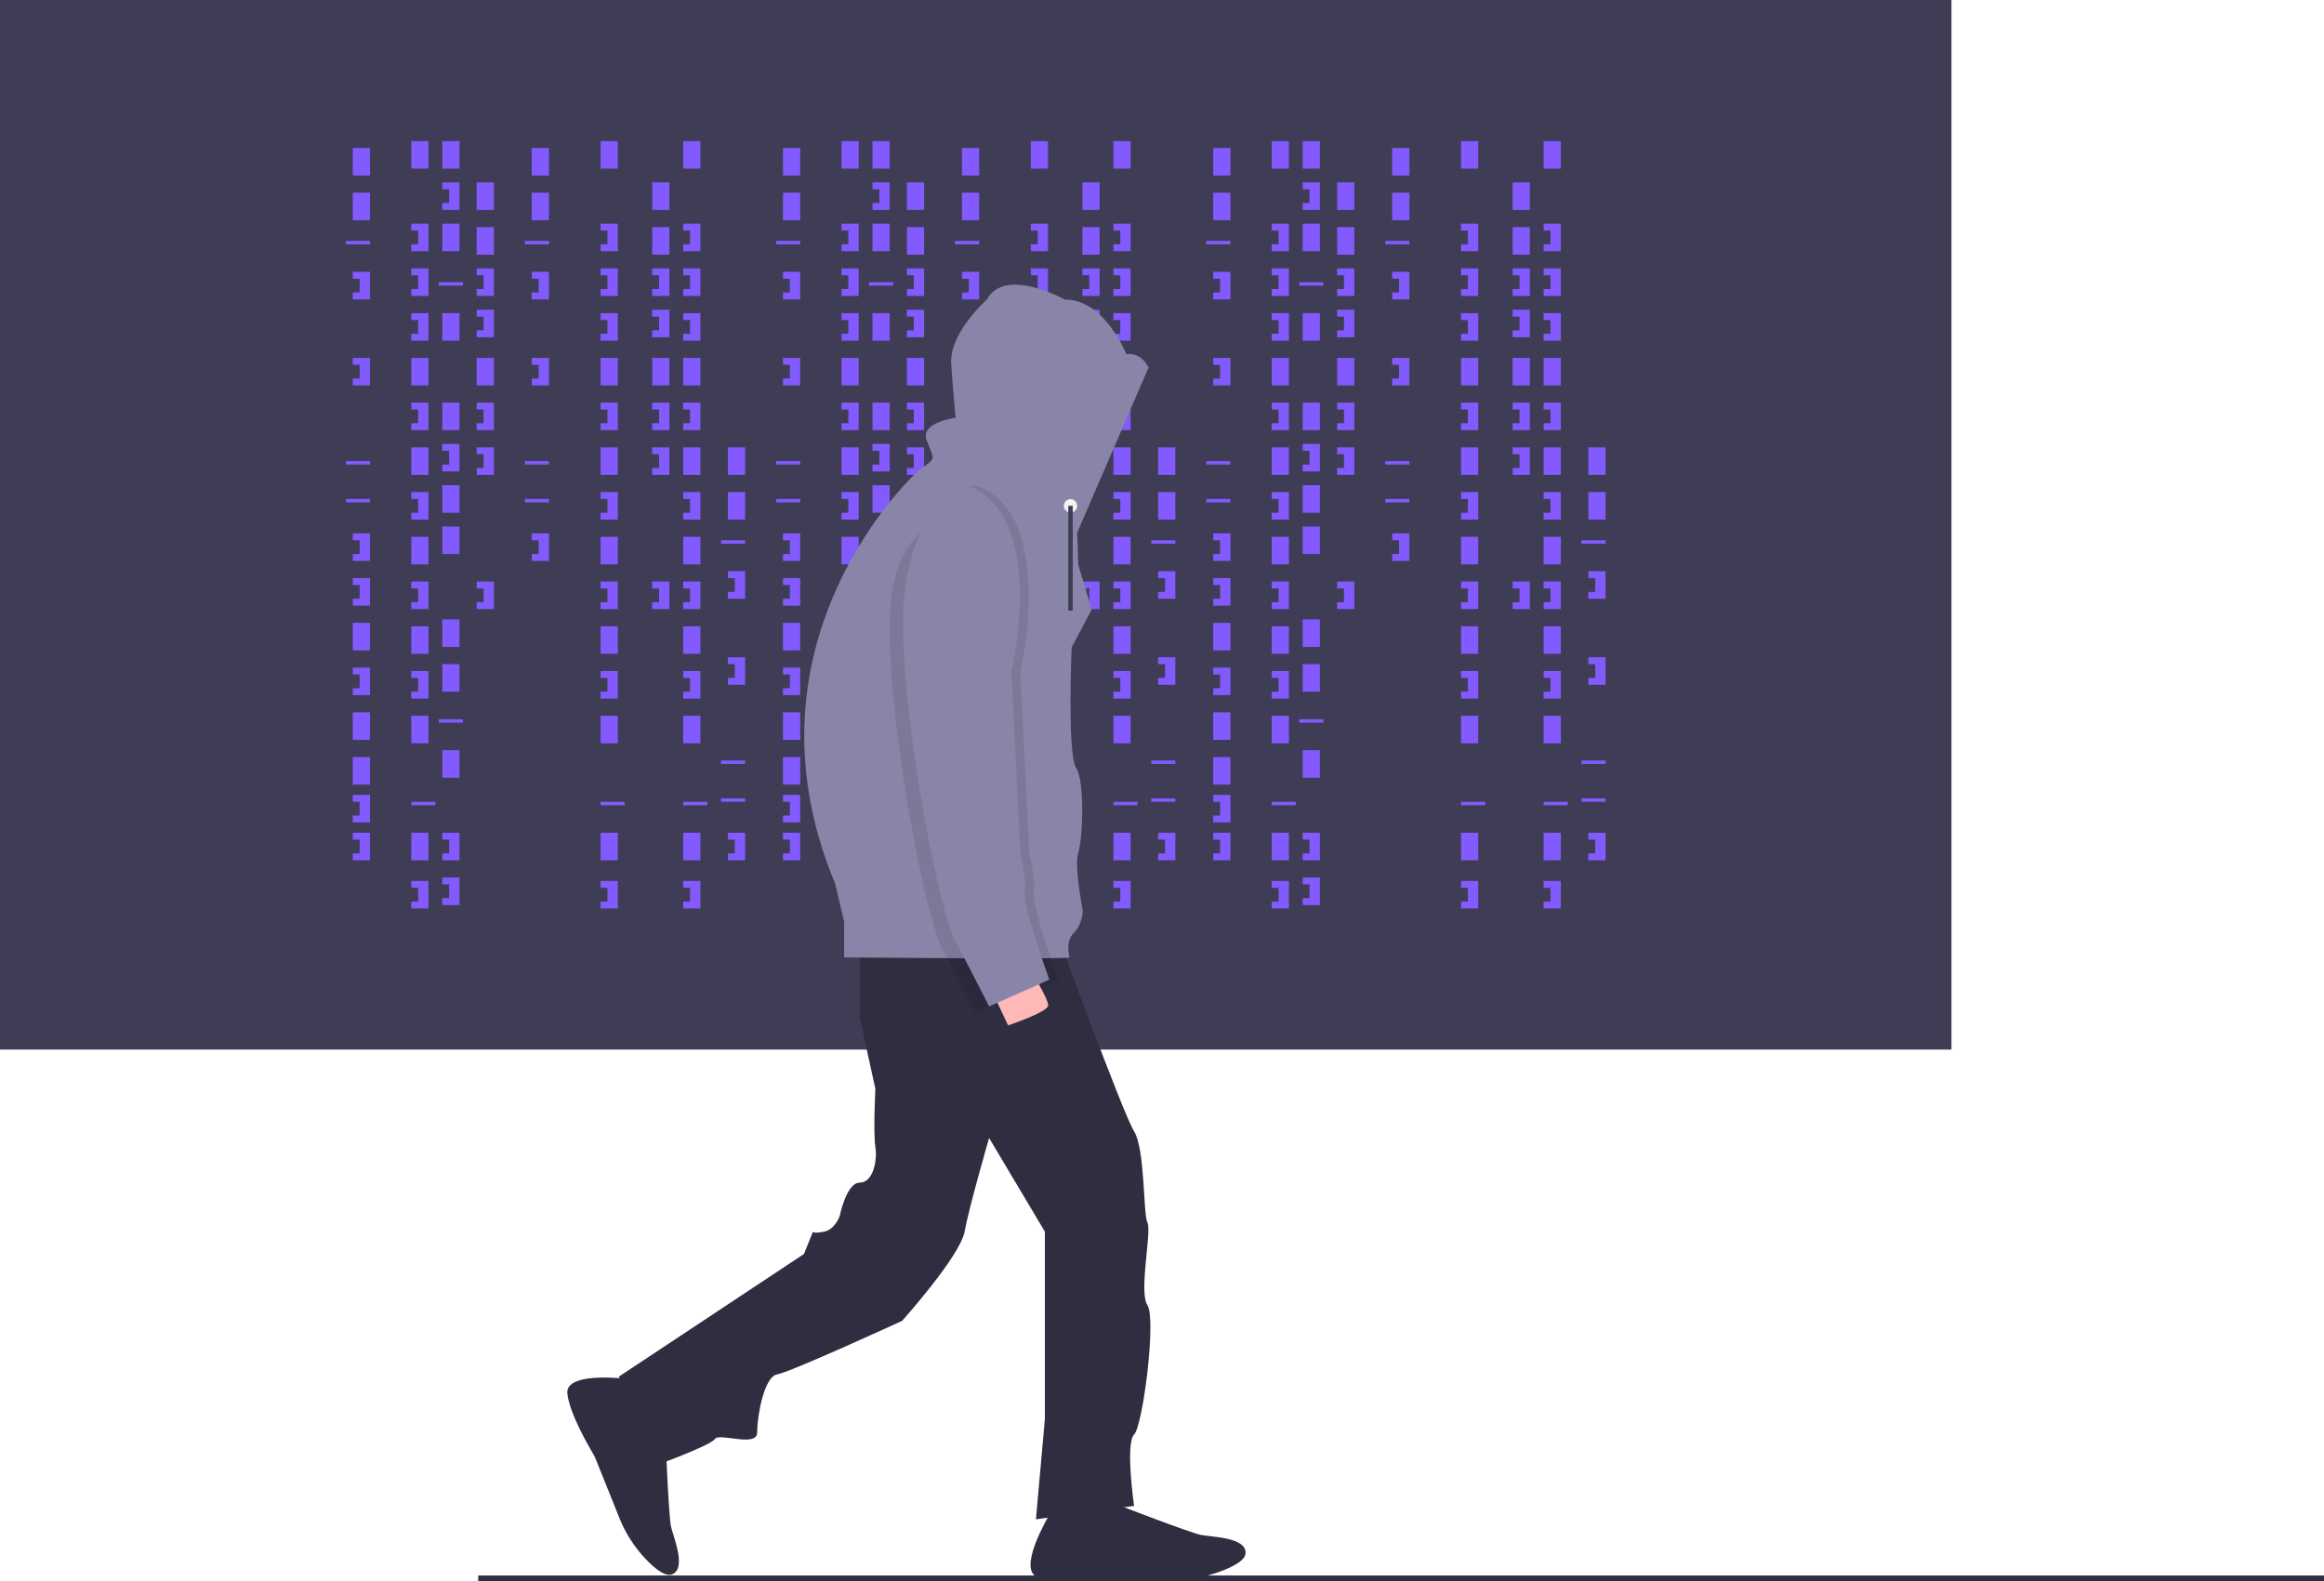 <svg xmlns="http://www.w3.org/2000/svg" data-name="Layer 1" width="1042.039" height="709.089" viewBox="0 0 1042.039 709.089" xmlns:xlink="http://www.w3.org/1999/xlink"><title>hacker_mind</title><rect width="875" height="470.679" fill="#3f3d56"/><rect x="158.179" y="66.358" width="7.716" height="12.346" fill="#835afd"/><rect x="184.414" y="63.272" width="7.716" height="12.346" fill="#835afd"/><rect x="198.302" y="63.272" width="7.716" height="12.346" fill="#835afd"/><rect x="198.302" y="100.309" width="7.716" height="12.346" fill="#835afd"/><rect x="213.735" y="81.79" width="7.716" height="12.346" fill="#835afd"/><rect x="213.735" y="101.852" width="7.716" height="12.346" fill="#835afd"/><rect x="198.302" y="140.432" width="7.716" height="12.346" fill="#835afd"/><rect x="213.735" y="160.494" width="7.716" height="12.346" fill="#835afd"/><rect x="198.302" y="236.111" width="7.716" height="12.346" fill="#835afd"/><rect x="184.414" y="160.494" width="7.716" height="12.346" fill="#835afd"/><rect x="158.179" y="86.42" width="7.716" height="12.346" fill="#835afd"/><rect x="158.179" y="279.321" width="7.716" height="12.346" fill="#835afd"/><rect x="158.179" y="319.444" width="7.716" height="12.346" fill="#835afd"/><rect x="158.179" y="339.506" width="7.716" height="12.346" fill="#835afd"/><rect x="155.093" y="108.025" width="10.802" height="1.543" fill="#835afd"/><rect x="196.759" y="126.543" width="10.802" height="1.543" fill="#835afd"/><rect x="155.093" y="206.79" width="10.802" height="1.543" fill="#835afd"/><rect x="155.093" y="223.765" width="10.802" height="1.543" fill="#835afd"/><rect x="196.759" y="322.531" width="10.802" height="1.543" fill="#835afd"/><rect x="184.414" y="359.568" width="10.802" height="1.543" fill="#835afd"/><polygon points="158.179 121.914 158.179 125 161.265 125 161.265 131.173 158.179 131.173 158.179 134.259 165.895 134.259 165.895 121.914 158.179 121.914" fill="#835afd"/><polygon points="184.414 100.309 184.414 103.395 187.5 103.395 187.5 109.568 184.414 109.568 184.414 112.654 192.13 112.654 192.13 100.309 184.414 100.309" fill="#835afd"/><polygon points="213.735 120.37 213.735 123.457 216.821 123.457 216.821 129.63 213.735 129.63 213.735 132.716 221.451 132.716 221.451 120.37 213.735 120.37" fill="#835afd"/><polygon points="213.735 180.556 213.735 183.642 216.821 183.642 216.821 189.815 213.735 189.815 213.735 192.901 221.451 192.901 221.451 180.556 213.735 180.556" fill="#835afd"/><polygon points="213.735 200.617 213.735 203.704 216.821 203.704 216.821 209.877 213.735 209.877 213.735 212.963 221.451 212.963 221.451 200.617 213.735 200.617" fill="#835afd"/><polygon points="213.735 138.889 213.735 141.975 216.821 141.975 216.821 148.148 213.735 148.148 213.735 151.235 221.451 151.235 221.451 138.889 213.735 138.889" fill="#835afd"/><polygon points="198.302 81.79 198.302 84.877 201.389 84.877 201.389 91.049 198.302 91.049 198.302 94.136 206.019 94.136 206.019 81.79 198.302 81.79" fill="#835afd"/><rect x="198.302" y="180.556" width="7.716" height="12.346" fill="#835afd"/><rect x="198.302" y="217.593" width="7.716" height="12.346" fill="#835afd"/><polygon points="198.302 199.074 198.302 202.16 201.389 202.16 201.389 208.333 198.302 208.333 198.302 211.42 206.019 211.42 206.019 199.074 198.302 199.074" fill="#835afd"/><polygon points="184.414 120.37 184.414 123.457 187.5 123.457 187.5 129.63 184.414 129.63 184.414 132.716 192.13 132.716 192.13 120.37 184.414 120.37" fill="#835afd"/><polygon points="184.414 140.432 184.414 143.519 187.5 143.519 187.5 149.691 184.414 149.691 184.414 152.778 192.13 152.778 192.13 140.432 184.414 140.432" fill="#835afd"/><rect x="184.414" y="200.617" width="7.716" height="12.346" fill="#835afd"/><polygon points="184.414 180.556 184.414 183.642 187.5 183.642 187.5 189.815 184.414 189.815 184.414 192.901 192.13 192.901 192.13 180.556 184.414 180.556" fill="#835afd"/><rect x="184.414" y="240.741" width="7.716" height="12.346" fill="#835afd"/><polygon points="184.414 220.679 184.414 223.765 187.5 223.765 187.5 229.938 184.414 229.938 184.414 233.025 192.13 233.025 192.13 220.679 184.414 220.679" fill="#835afd"/><rect x="184.414" y="280.864" width="7.716" height="12.346" fill="#835afd"/><rect x="198.302" y="277.778" width="7.716" height="12.346" fill="#835afd"/><polygon points="184.414 260.802 184.414 263.889 187.5 263.889 187.5 270.062 184.414 270.062 184.414 273.148 192.13 273.148 192.13 260.802 184.414 260.802" fill="#835afd"/><polygon points="213.735 260.802 213.735 263.889 216.821 263.889 216.821 270.062 213.735 270.062 213.735 273.148 221.451 273.148 221.451 260.802 213.735 260.802" fill="#835afd"/><rect x="292.438" y="81.79" width="7.716" height="12.346" fill="#835afd"/><rect x="292.438" y="101.852" width="7.716" height="12.346" fill="#835afd"/><rect x="292.438" y="160.494" width="7.716" height="12.346" fill="#835afd"/><polygon points="292.438 120.37 292.438 123.457 295.525 123.457 295.525 129.63 292.438 129.63 292.438 132.716 300.154 132.716 300.154 120.37 292.438 120.37" fill="#835afd"/><polygon points="292.438 180.556 292.438 183.642 295.525 183.642 295.525 189.815 292.438 189.815 292.438 192.901 300.154 192.901 300.154 180.556 292.438 180.556" fill="#835afd"/><polygon points="292.438 200.617 292.438 203.704 295.525 203.704 295.525 209.877 292.438 209.877 292.438 212.963 300.154 212.963 300.154 200.617 292.438 200.617" fill="#835afd"/><polygon points="292.438 138.889 292.438 141.975 295.525 141.975 295.525 148.148 292.438 148.148 292.438 151.235 300.154 151.235 300.154 138.889 292.438 138.889" fill="#835afd"/><polygon points="292.438 260.802 292.438 263.889 295.525 263.889 295.525 270.062 292.438 270.062 292.438 273.148 300.154 273.148 300.154 260.802 292.438 260.802" fill="#835afd"/><rect x="184.414" y="320.988" width="7.716" height="12.346" fill="#835afd"/><rect x="198.302" y="297.84" width="7.716" height="12.346" fill="#835afd"/><rect x="184.414" y="373.457" width="7.716" height="12.346" fill="#835afd"/><rect x="198.302" y="336.42" width="7.716" height="12.346" fill="#835afd"/><polygon points="184.414 300.926 184.414 304.012 187.5 304.012 187.5 310.185 184.414 310.185 184.414 313.272 192.13 313.272 192.13 300.926 184.414 300.926" fill="#835afd"/><polygon points="184.414 395.062 184.414 398.148 187.5 398.148 187.5 404.321 184.414 404.321 184.414 407.407 192.13 407.407 192.13 395.062 184.414 395.062" fill="#835afd"/><rect x="269.29" y="63.272" width="7.716" height="12.346" fill="#835afd"/><rect x="269.29" y="160.494" width="7.716" height="12.346" fill="#835afd"/><rect x="269.29" y="359.568" width="10.802" height="1.543" fill="#835afd"/><polygon points="269.29 100.309 269.29 103.395 272.377 103.395 272.377 109.568 269.29 109.568 269.29 112.654 277.006 112.654 277.006 100.309 269.29 100.309" fill="#835afd"/><polygon points="269.29 120.37 269.29 123.457 272.377 123.457 272.377 129.63 269.29 129.63 269.29 132.716 277.006 132.716 277.006 120.37 269.29 120.37" fill="#835afd"/><polygon points="269.29 140.432 269.29 143.519 272.377 143.519 272.377 149.691 269.29 149.691 269.29 152.778 277.006 152.778 277.006 140.432 269.29 140.432" fill="#835afd"/><rect x="269.29" y="200.617" width="7.716" height="12.346" fill="#835afd"/><polygon points="269.29 180.556 269.29 183.642 272.377 183.642 272.377 189.815 269.29 189.815 269.29 192.901 277.006 192.901 277.006 180.556 269.29 180.556" fill="#835afd"/><rect x="269.29" y="240.741" width="7.716" height="12.346" fill="#835afd"/><polygon points="269.29 220.679 269.29 223.765 272.377 223.765 272.377 229.938 269.29 229.938 269.29 233.025 277.006 233.025 277.006 220.679 269.29 220.679" fill="#835afd"/><rect x="269.29" y="280.864" width="7.716" height="12.346" fill="#835afd"/><polygon points="269.29 260.802 269.29 263.889 272.377 263.889 272.377 270.062 269.29 270.062 269.29 273.148 277.006 273.148 277.006 260.802 269.29 260.802" fill="#835afd"/><rect x="269.29" y="320.988" width="7.716" height="12.346" fill="#835afd"/><rect x="269.29" y="373.457" width="7.716" height="12.346" fill="#835afd"/><polygon points="269.29 300.926 269.29 304.012 272.377 304.012 272.377 310.185 269.29 310.185 269.29 313.272 277.006 313.272 277.006 300.926 269.29 300.926" fill="#835afd"/><polygon points="269.29 395.062 269.29 398.148 272.377 398.148 272.377 404.321 269.29 404.321 269.29 407.407 277.006 407.407 277.006 395.062 269.29 395.062" fill="#835afd"/><rect x="306.327" y="63.272" width="7.716" height="12.346" fill="#835afd"/><rect x="306.327" y="160.494" width="7.716" height="12.346" fill="#835afd"/><rect x="306.327" y="359.568" width="10.802" height="1.543" fill="#835afd"/><polygon points="306.327 100.309 306.327 103.395 309.414 103.395 309.414 109.568 306.327 109.568 306.327 112.654 314.043 112.654 314.043 100.309 306.327 100.309" fill="#835afd"/><polygon points="306.327 120.37 306.327 123.457 309.414 123.457 309.414 129.63 306.327 129.63 306.327 132.716 314.043 132.716 314.043 120.37 306.327 120.37" fill="#835afd"/><polygon points="306.327 140.432 306.327 143.519 309.414 143.519 309.414 149.691 306.327 149.691 306.327 152.778 314.043 152.778 314.043 140.432 306.327 140.432" fill="#835afd"/><rect x="306.327" y="200.617" width="7.716" height="12.346" fill="#835afd"/><polygon points="306.327 180.556 306.327 183.642 309.414 183.642 309.414 189.815 306.327 189.815 306.327 192.901 314.043 192.901 314.043 180.556 306.327 180.556" fill="#835afd"/><rect x="306.327" y="240.741" width="7.716" height="12.346" fill="#835afd"/><polygon points="306.327 220.679 306.327 223.765 309.414 223.765 309.414 229.938 306.327 229.938 306.327 233.025 314.043 233.025 314.043 220.679 306.327 220.679" fill="#835afd"/><rect x="306.327" y="280.864" width="7.716" height="12.346" fill="#835afd"/><polygon points="306.327 260.802 306.327 263.889 309.414 263.889 309.414 270.062 306.327 270.062 306.327 273.148 314.043 273.148 314.043 260.802 306.327 260.802" fill="#835afd"/><rect x="306.327" y="320.988" width="7.716" height="12.346" fill="#835afd"/><rect x="306.327" y="373.457" width="7.716" height="12.346" fill="#835afd"/><polygon points="306.327 300.926 306.327 304.012 309.414 304.012 309.414 310.185 306.327 310.185 306.327 313.272 314.043 313.272 314.043 300.926 306.327 300.926" fill="#835afd"/><polygon points="306.327 395.062 306.327 398.148 309.414 398.148 309.414 404.321 306.327 404.321 306.327 407.407 314.043 407.407 314.043 395.062 306.327 395.062" fill="#835afd"/><polygon points="198.302 373.457 198.302 376.543 201.389 376.543 201.389 382.716 198.302 382.716 198.302 385.802 206.019 385.802 206.019 373.457 198.302 373.457" fill="#835afd"/><polygon points="198.302 393.519 198.302 396.605 201.389 396.605 201.389 402.778 198.302 402.778 198.302 405.864 206.019 405.864 206.019 393.519 198.302 393.519" fill="#835afd"/><polygon points="158.179 160.494 158.179 163.58 161.265 163.58 161.265 169.753 158.179 169.753 158.179 172.84 165.895 172.84 165.895 160.494 158.179 160.494" fill="#835afd"/><polygon points="158.179 239.198 158.179 242.284 161.265 242.284 161.265 248.457 158.179 248.457 158.179 251.543 165.895 251.543 165.895 239.198 158.179 239.198" fill="#835afd"/><polygon points="158.179 259.259 158.179 262.346 161.265 262.346 161.265 268.519 158.179 268.519 158.179 271.605 165.895 271.605 165.895 259.259 158.179 259.259" fill="#835afd"/><polygon points="158.179 299.383 158.179 302.469 161.265 302.469 161.265 308.642 158.179 308.642 158.179 311.728 165.895 311.728 165.895 299.383 158.179 299.383" fill="#835afd"/><polygon points="158.179 356.481 158.179 359.568 161.265 359.568 161.265 365.741 158.179 365.741 158.179 368.827 165.895 368.827 165.895 356.481 158.179 356.481" fill="#835afd"/><polygon points="158.179 373.457 158.179 376.543 161.265 376.543 161.265 382.716 158.179 382.716 158.179 385.802 165.895 385.802 165.895 373.457 158.179 373.457" fill="#835afd"/><rect x="238.426" y="66.358" width="7.716" height="12.346" fill="#835afd"/><rect x="238.426" y="86.42" width="7.716" height="12.346" fill="#835afd"/><rect x="235.34" y="108.025" width="10.802" height="1.543" fill="#835afd"/><rect x="235.34" y="206.79" width="10.802" height="1.543" fill="#835afd"/><rect x="235.34" y="223.765" width="10.802" height="1.543" fill="#835afd"/><polygon points="238.426 121.914 238.426 125 241.512 125 241.512 131.173 238.426 131.173 238.426 134.259 246.142 134.259 246.142 121.914 238.426 121.914" fill="#835afd"/><polygon points="238.426 160.494 238.426 163.58 241.512 163.58 241.512 169.753 238.426 169.753 238.426 172.84 246.142 172.84 246.142 160.494 238.426 160.494" fill="#835afd"/><polygon points="238.426 239.198 238.426 242.284 241.512 242.284 241.512 248.457 238.426 248.457 238.426 251.543 246.142 251.543 246.142 239.198 238.426 239.198" fill="#835afd"/><rect x="326.389" y="200.617" width="7.716" height="12.346" fill="#835afd"/><rect x="326.389" y="220.679" width="7.716" height="12.346" fill="#835afd"/><rect x="323.302" y="242.284" width="10.802" height="1.543" fill="#835afd"/><rect x="323.302" y="341.049" width="10.802" height="1.543" fill="#835afd"/><rect x="323.302" y="358.025" width="10.802" height="1.543" fill="#835afd"/><polygon points="326.389 256.173 326.389 259.259 329.475 259.259 329.475 265.432 326.389 265.432 326.389 268.519 334.105 268.519 334.105 256.173 326.389 256.173" fill="#835afd"/><polygon points="326.389 294.753 326.389 297.84 329.475 297.84 329.475 304.012 326.389 304.012 326.389 307.099 334.105 307.099 334.105 294.753 326.389 294.753" fill="#835afd"/><polygon points="326.389 373.457 326.389 376.543 329.475 376.543 329.475 382.716 326.389 382.716 326.389 385.802 334.105 385.802 334.105 373.457 326.389 373.457" fill="#835afd"/><rect x="351.08" y="66.358" width="7.716" height="12.346" fill="#835afd"/><rect x="377.315" y="63.272" width="7.716" height="12.346" fill="#835afd"/><rect x="391.204" y="63.272" width="7.716" height="12.346" fill="#835afd"/><rect x="391.204" y="100.309" width="7.716" height="12.346" fill="#835afd"/><rect x="406.636" y="81.79" width="7.716" height="12.346" fill="#835afd"/><rect x="406.636" y="101.852" width="7.716" height="12.346" fill="#835afd"/><rect x="391.204" y="140.432" width="7.716" height="12.346" fill="#835afd"/><rect x="406.636" y="160.494" width="7.716" height="12.346" fill="#835afd"/><rect x="391.204" y="236.111" width="7.716" height="12.346" fill="#835afd"/><rect x="377.315" y="160.494" width="7.716" height="12.346" fill="#835afd"/><rect x="351.08" y="86.42" width="7.716" height="12.346" fill="#835afd"/><rect x="351.08" y="279.321" width="7.716" height="12.346" fill="#835afd"/><rect x="351.08" y="319.444" width="7.716" height="12.346" fill="#835afd"/><rect x="351.08" y="339.506" width="7.716" height="12.346" fill="#835afd"/><rect x="347.994" y="108.025" width="10.802" height="1.543" fill="#835afd"/><rect x="389.66" y="126.543" width="10.802" height="1.543" fill="#835afd"/><rect x="347.994" y="206.79" width="10.802" height="1.543" fill="#835afd"/><rect x="347.994" y="223.765" width="10.802" height="1.543" fill="#835afd"/><rect x="389.66" y="322.531" width="10.802" height="1.543" fill="#835afd"/><rect x="377.315" y="359.568" width="10.802" height="1.543" fill="#835afd"/><polygon points="351.08 121.914 351.08 125 354.167 125 354.167 131.173 351.08 131.173 351.08 134.259 358.796 134.259 358.796 121.914 351.08 121.914" fill="#835afd"/><polygon points="377.315 100.309 377.315 103.395 380.401 103.395 380.401 109.568 377.315 109.568 377.315 112.654 385.031 112.654 385.031 100.309 377.315 100.309" fill="#835afd"/><polygon points="406.636 120.37 406.636 123.457 409.722 123.457 409.722 129.63 406.636 129.63 406.636 132.716 414.352 132.716 414.352 120.37 406.636 120.37" fill="#835afd"/><polygon points="406.636 180.556 406.636 183.642 409.722 183.642 409.722 189.815 406.636 189.815 406.636 192.901 414.352 192.901 414.352 180.556 406.636 180.556" fill="#835afd"/><polygon points="406.636 200.617 406.636 203.704 409.722 203.704 409.722 209.877 406.636 209.877 406.636 212.963 414.352 212.963 414.352 200.617 406.636 200.617" fill="#835afd"/><polygon points="406.636 138.889 406.636 141.975 409.722 141.975 409.722 148.148 406.636 148.148 406.636 151.235 414.352 151.235 414.352 138.889 406.636 138.889" fill="#835afd"/><polygon points="391.204 81.79 391.204 84.877 394.29 84.877 394.29 91.049 391.204 91.049 391.204 94.136 398.92 94.136 398.92 81.79 391.204 81.79" fill="#835afd"/><rect x="391.204" y="180.556" width="7.716" height="12.346" fill="#835afd"/><rect x="391.204" y="217.593" width="7.716" height="12.346" fill="#835afd"/><polygon points="391.204 199.074 391.204 202.16 394.29 202.16 394.29 208.333 391.204 208.333 391.204 211.42 398.92 211.42 398.92 199.074 391.204 199.074" fill="#835afd"/><polygon points="377.315 120.37 377.315 123.457 380.401 123.457 380.401 129.63 377.315 129.63 377.315 132.716 385.031 132.716 385.031 120.37 377.315 120.37" fill="#835afd"/><polygon points="377.315 140.432 377.315 143.519 380.401 143.519 380.401 149.691 377.315 149.691 377.315 152.778 385.031 152.778 385.031 140.432 377.315 140.432" fill="#835afd"/><rect x="377.315" y="200.617" width="7.716" height="12.346" fill="#835afd"/><polygon points="377.315 180.556 377.315 183.642 380.401 183.642 380.401 189.815 377.315 189.815 377.315 192.901 385.031 192.901 385.031 180.556 377.315 180.556" fill="#835afd"/><rect x="377.315" y="240.741" width="7.716" height="12.346" fill="#835afd"/><polygon points="377.315 220.679 377.315 223.765 380.401 223.765 380.401 229.938 377.315 229.938 377.315 233.025 385.031 233.025 385.031 220.679 377.315 220.679" fill="#835afd"/><rect x="377.315" y="280.864" width="7.716" height="12.346" fill="#835afd"/><rect x="391.204" y="277.778" width="7.716" height="12.346" fill="#835afd"/><polygon points="377.315 260.802 377.315 263.889 380.401 263.889 380.401 270.062 377.315 270.062 377.315 273.148 385.031 273.148 385.031 260.802 377.315 260.802" fill="#835afd"/><polygon points="406.636 260.802 406.636 263.889 409.722 263.889 409.722 270.062 406.636 270.062 406.636 273.148 414.352 273.148 414.352 260.802 406.636 260.802" fill="#835afd"/><rect x="485.34" y="81.79" width="7.716" height="12.346" fill="#835afd"/><rect x="485.34" y="101.852" width="7.716" height="12.346" fill="#835afd"/><rect x="485.34" y="160.494" width="7.716" height="12.346" fill="#835afd"/><polygon points="485.34 120.37 485.34 123.457 488.426 123.457 488.426 129.63 485.34 129.63 485.34 132.716 493.056 132.716 493.056 120.37 485.34 120.37" fill="#835afd"/><polygon points="485.34 180.556 485.34 183.642 488.426 183.642 488.426 189.815 485.34 189.815 485.34 192.901 493.056 192.901 493.056 180.556 485.34 180.556" fill="#835afd"/><polygon points="485.34 200.617 485.34 203.704 488.426 203.704 488.426 209.877 485.34 209.877 485.34 212.963 493.056 212.963 493.056 200.617 485.34 200.617" fill="#835afd"/><polygon points="485.34 138.889 485.34 141.975 488.426 141.975 488.426 148.148 485.34 148.148 485.34 151.235 493.056 151.235 493.056 138.889 485.34 138.889" fill="#835afd"/><polygon points="485.34 260.802 485.34 263.889 488.426 263.889 488.426 270.062 485.34 270.062 485.34 273.148 493.056 273.148 493.056 260.802 485.34 260.802" fill="#835afd"/><rect x="377.315" y="320.988" width="7.716" height="12.346" fill="#835afd"/><rect x="391.204" y="297.84" width="7.716" height="12.346" fill="#835afd"/><rect x="377.315" y="373.457" width="7.716" height="12.346" fill="#835afd"/><rect x="391.204" y="336.42" width="7.716" height="12.346" fill="#835afd"/><polygon points="377.315 300.926 377.315 304.012 380.401 304.012 380.401 310.185 377.315 310.185 377.315 313.272 385.031 313.272 385.031 300.926 377.315 300.926" fill="#835afd"/><polygon points="377.315 395.062 377.315 398.148 380.401 398.148 380.401 404.321 377.315 404.321 377.315 407.407 385.031 407.407 385.031 395.062 377.315 395.062" fill="#835afd"/><rect x="462.191" y="63.272" width="7.716" height="12.346" fill="#835afd"/><rect x="462.191" y="160.494" width="7.716" height="12.346" fill="#835afd"/><rect x="462.191" y="359.568" width="10.802" height="1.543" fill="#835afd"/><polygon points="462.191 100.309 462.191 103.395 465.278 103.395 465.278 109.568 462.191 109.568 462.191 112.654 469.907 112.654 469.907 100.309 462.191 100.309" fill="#835afd"/><polygon points="462.191 120.37 462.191 123.457 465.278 123.457 465.278 129.63 462.191 129.63 462.191 132.716 469.907 132.716 469.907 120.37 462.191 120.37" fill="#835afd"/><polygon points="462.191 140.432 462.191 143.519 465.278 143.519 465.278 149.691 462.191 149.691 462.191 152.778 469.907 152.778 469.907 140.432 462.191 140.432" fill="#835afd"/><rect x="462.191" y="200.617" width="7.716" height="12.346" fill="#835afd"/><polygon points="462.191 180.556 462.191 183.642 465.278 183.642 465.278 189.815 462.191 189.815 462.191 192.901 469.907 192.901 469.907 180.556 462.191 180.556" fill="#835afd"/><rect x="462.191" y="240.741" width="7.716" height="12.346" fill="#835afd"/><polygon points="462.191 220.679 462.191 223.765 465.278 223.765 465.278 229.938 462.191 229.938 462.191 233.025 469.907 233.025 469.907 220.679 462.191 220.679" fill="#835afd"/><rect x="462.191" y="280.864" width="7.716" height="12.346" fill="#835afd"/><polygon points="462.191 260.802 462.191 263.889 465.278 263.889 465.278 270.062 462.191 270.062 462.191 273.148 469.907 273.148 469.907 260.802 462.191 260.802" fill="#835afd"/><rect x="462.191" y="320.988" width="7.716" height="12.346" fill="#835afd"/><rect x="462.191" y="373.457" width="7.716" height="12.346" fill="#835afd"/><polygon points="462.191 300.926 462.191 304.012 465.278 304.012 465.278 310.185 462.191 310.185 462.191 313.272 469.907 313.272 469.907 300.926 462.191 300.926" fill="#835afd"/><polygon points="462.191 395.062 462.191 398.148 465.278 398.148 465.278 404.321 462.191 404.321 462.191 407.407 469.907 407.407 469.907 395.062 462.191 395.062" fill="#835afd"/><rect x="499.228" y="63.272" width="7.716" height="12.346" fill="#835afd"/><rect x="499.228" y="160.494" width="7.716" height="12.346" fill="#835afd"/><rect x="499.228" y="359.568" width="10.802" height="1.543" fill="#835afd"/><polygon points="499.228 100.309 499.228 103.395 502.315 103.395 502.315 109.568 499.228 109.568 499.228 112.654 506.944 112.654 506.944 100.309 499.228 100.309" fill="#835afd"/><polygon points="499.228 120.37 499.228 123.457 502.315 123.457 502.315 129.63 499.228 129.63 499.228 132.716 506.944 132.716 506.944 120.37 499.228 120.37" fill="#835afd"/><polygon points="499.228 140.432 499.228 143.519 502.315 143.519 502.315 149.691 499.228 149.691 499.228 152.778 506.944 152.778 506.944 140.432 499.228 140.432" fill="#835afd"/><rect x="499.228" y="200.617" width="7.716" height="12.346" fill="#835afd"/><polygon points="499.228 180.556 499.228 183.642 502.315 183.642 502.315 189.815 499.228 189.815 499.228 192.901 506.944 192.901 506.944 180.556 499.228 180.556" fill="#835afd"/><rect x="499.228" y="240.741" width="7.716" height="12.346" fill="#835afd"/><polygon points="499.228 220.679 499.228 223.765 502.315 223.765 502.315 229.938 499.228 229.938 499.228 233.025 506.944 233.025 506.944 220.679 499.228 220.679" fill="#835afd"/><rect x="499.228" y="280.864" width="7.716" height="12.346" fill="#835afd"/><polygon points="499.228 260.802 499.228 263.889 502.315 263.889 502.315 270.062 499.228 270.062 499.228 273.148 506.944 273.148 506.944 260.802 499.228 260.802" fill="#835afd"/><rect x="499.228" y="320.988" width="7.716" height="12.346" fill="#835afd"/><rect x="499.228" y="373.457" width="7.716" height="12.346" fill="#835afd"/><polygon points="499.228 300.926 499.228 304.012 502.315 304.012 502.315 310.185 499.228 310.185 499.228 313.272 506.944 313.272 506.944 300.926 499.228 300.926" fill="#835afd"/><polygon points="499.228 395.062 499.228 398.148 502.315 398.148 502.315 404.321 499.228 404.321 499.228 407.407 506.944 407.407 506.944 395.062 499.228 395.062" fill="#835afd"/><polygon points="391.204 373.457 391.204 376.543 394.29 376.543 394.29 382.716 391.204 382.716 391.204 385.802 398.92 385.802 398.92 373.457 391.204 373.457" fill="#835afd"/><polygon points="391.204 393.519 391.204 396.605 394.29 396.605 394.29 402.778 391.204 402.778 391.204 405.864 398.92 405.864 398.92 393.519 391.204 393.519" fill="#835afd"/><polygon points="351.08 160.494 351.08 163.58 354.167 163.58 354.167 169.753 351.08 169.753 351.08 172.84 358.796 172.84 358.796 160.494 351.08 160.494" fill="#835afd"/><polygon points="351.08 239.198 351.08 242.284 354.167 242.284 354.167 248.457 351.08 248.457 351.08 251.543 358.796 251.543 358.796 239.198 351.08 239.198" fill="#835afd"/><polygon points="351.08 259.259 351.08 262.346 354.167 262.346 354.167 268.519 351.08 268.519 351.08 271.605 358.796 271.605 358.796 259.259 351.08 259.259" fill="#835afd"/><polygon points="351.08 299.383 351.08 302.469 354.167 302.469 354.167 308.642 351.08 308.642 351.08 311.728 358.796 311.728 358.796 299.383 351.08 299.383" fill="#835afd"/><polygon points="351.08 356.481 351.08 359.568 354.167 359.568 354.167 365.741 351.08 365.741 351.08 368.827 358.796 368.827 358.796 356.481 351.08 356.481" fill="#835afd"/><polygon points="351.08 373.457 351.08 376.543 354.167 376.543 354.167 382.716 351.08 382.716 351.08 385.802 358.796 385.802 358.796 373.457 351.08 373.457" fill="#835afd"/><rect x="431.327" y="66.358" width="7.716" height="12.346" fill="#835afd"/><rect x="431.327" y="86.42" width="7.716" height="12.346" fill="#835afd"/><rect x="428.241" y="108.025" width="10.802" height="1.543" fill="#835afd"/><rect x="428.241" y="206.79" width="10.802" height="1.543" fill="#835afd"/><rect x="428.241" y="223.765" width="10.802" height="1.543" fill="#835afd"/><polygon points="431.327 121.914 431.327 125 434.414 125 434.414 131.173 431.327 131.173 431.327 134.259 439.043 134.259 439.043 121.914 431.327 121.914" fill="#835afd"/><polygon points="431.327 160.494 431.327 163.58 434.414 163.58 434.414 169.753 431.327 169.753 431.327 172.84 439.043 172.84 439.043 160.494 431.327 160.494" fill="#835afd"/><polygon points="431.327 239.198 431.327 242.284 434.414 242.284 434.414 248.457 431.327 248.457 431.327 251.543 439.043 251.543 439.043 239.198 431.327 239.198" fill="#835afd"/><rect x="519.29" y="200.617" width="7.716" height="12.346" fill="#835afd"/><rect x="519.29" y="220.679" width="7.716" height="12.346" fill="#835afd"/><rect x="516.204" y="242.284" width="10.802" height="1.543" fill="#835afd"/><rect x="516.204" y="341.049" width="10.802" height="1.543" fill="#835afd"/><rect x="516.204" y="358.025" width="10.802" height="1.543" fill="#835afd"/><polygon points="519.29 256.173 519.29 259.259 522.377 259.259 522.377 265.432 519.29 265.432 519.29 268.519 527.006 268.519 527.006 256.173 519.29 256.173" fill="#835afd"/><polygon points="519.29 294.753 519.29 297.84 522.377 297.84 522.377 304.012 519.29 304.012 519.29 307.099 527.006 307.099 527.006 294.753 519.29 294.753" fill="#835afd"/><polygon points="519.29 373.457 519.29 376.543 522.377 376.543 522.377 382.716 519.29 382.716 519.29 385.802 527.006 385.802 527.006 373.457 519.29 373.457" fill="#835afd"/><rect x="543.981" y="66.358" width="7.716" height="12.346" fill="#835afd"/><rect x="570.216" y="63.272" width="7.716" height="12.346" fill="#835afd"/><rect x="584.105" y="63.272" width="7.716" height="12.346" fill="#835afd"/><rect x="584.105" y="100.309" width="7.716" height="12.346" fill="#835afd"/><rect x="599.537" y="81.79" width="7.716" height="12.346" fill="#835afd"/><rect x="599.537" y="101.852" width="7.716" height="12.346" fill="#835afd"/><rect x="584.105" y="140.432" width="7.716" height="12.346" fill="#835afd"/><rect x="599.537" y="160.494" width="7.716" height="12.346" fill="#835afd"/><rect x="584.105" y="236.111" width="7.716" height="12.346" fill="#835afd"/><rect x="570.216" y="160.494" width="7.716" height="12.346" fill="#835afd"/><rect x="543.981" y="86.42" width="7.716" height="12.346" fill="#835afd"/><rect x="543.981" y="279.321" width="7.716" height="12.346" fill="#835afd"/><rect x="543.981" y="319.444" width="7.716" height="12.346" fill="#835afd"/><rect x="543.981" y="339.506" width="7.716" height="12.346" fill="#835afd"/><rect x="540.895" y="108.025" width="10.802" height="1.543" fill="#835afd"/><rect x="582.562" y="126.543" width="10.802" height="1.543" fill="#835afd"/><rect x="540.895" y="206.79" width="10.802" height="1.543" fill="#835afd"/><rect x="540.895" y="223.765" width="10.802" height="1.543" fill="#835afd"/><rect x="582.562" y="322.531" width="10.802" height="1.543" fill="#835afd"/><rect x="570.216" y="359.568" width="10.802" height="1.543" fill="#835afd"/><polygon points="543.981 121.914 543.981 125 547.068 125 547.068 131.173 543.981 131.173 543.981 134.259 551.698 134.259 551.698 121.914 543.981 121.914" fill="#835afd"/><polygon points="570.216 100.309 570.216 103.395 573.302 103.395 573.302 109.568 570.216 109.568 570.216 112.654 577.932 112.654 577.932 100.309 570.216 100.309" fill="#835afd"/><polygon points="599.537 120.37 599.537 123.457 602.623 123.457 602.623 129.63 599.537 129.63 599.537 132.716 607.253 132.716 607.253 120.37 599.537 120.37" fill="#835afd"/><polygon points="599.537 180.556 599.537 183.642 602.623 183.642 602.623 189.815 599.537 189.815 599.537 192.901 607.253 192.901 607.253 180.556 599.537 180.556" fill="#835afd"/><polygon points="599.537 200.617 599.537 203.704 602.623 203.704 602.623 209.877 599.537 209.877 599.537 212.963 607.253 212.963 607.253 200.617 599.537 200.617" fill="#835afd"/><polygon points="599.537 138.889 599.537 141.975 602.623 141.975 602.623 148.148 599.537 148.148 599.537 151.235 607.253 151.235 607.253 138.889 599.537 138.889" fill="#835afd"/><polygon points="584.105 81.79 584.105 84.877 587.191 84.877 587.191 91.049 584.105 91.049 584.105 94.136 591.821 94.136 591.821 81.79 584.105 81.79" fill="#835afd"/><rect x="584.105" y="180.556" width="7.716" height="12.346" fill="#835afd"/><rect x="584.105" y="217.593" width="7.716" height="12.346" fill="#835afd"/><polygon points="584.105 199.074 584.105 202.16 587.191 202.16 587.191 208.333 584.105 208.333 584.105 211.42 591.821 211.42 591.821 199.074 584.105 199.074" fill="#835afd"/><polygon points="570.216 120.37 570.216 123.457 573.302 123.457 573.302 129.63 570.216 129.63 570.216 132.716 577.932 132.716 577.932 120.37 570.216 120.37" fill="#835afd"/><polygon points="570.216 140.432 570.216 143.519 573.302 143.519 573.302 149.691 570.216 149.691 570.216 152.778 577.932 152.778 577.932 140.432 570.216 140.432" fill="#835afd"/><rect x="570.216" y="200.617" width="7.716" height="12.346" fill="#835afd"/><polygon points="570.216 180.556 570.216 183.642 573.302 183.642 573.302 189.815 570.216 189.815 570.216 192.901 577.932 192.901 577.932 180.556 570.216 180.556" fill="#835afd"/><rect x="570.216" y="240.741" width="7.716" height="12.346" fill="#835afd"/><polygon points="570.216 220.679 570.216 223.765 573.302 223.765 573.302 229.938 570.216 229.938 570.216 233.025 577.932 233.025 577.932 220.679 570.216 220.679" fill="#835afd"/><rect x="570.216" y="280.864" width="7.716" height="12.346" fill="#835afd"/><rect x="584.105" y="277.778" width="7.716" height="12.346" fill="#835afd"/><polygon points="570.216 260.802 570.216 263.889 573.302 263.889 573.302 270.062 570.216 270.062 570.216 273.148 577.932 273.148 577.932 260.802 570.216 260.802" fill="#835afd"/><polygon points="599.537 260.802 599.537 263.889 602.623 263.889 602.623 270.062 599.537 270.062 599.537 273.148 607.253 273.148 607.253 260.802 599.537 260.802" fill="#835afd"/><rect x="678.241" y="81.79" width="7.716" height="12.346" fill="#835afd"/><rect x="678.241" y="101.852" width="7.716" height="12.346" fill="#835afd"/><rect x="678.241" y="160.494" width="7.716" height="12.346" fill="#835afd"/><polygon points="678.241 120.37 678.241 123.457 681.327 123.457 681.327 129.63 678.241 129.63 678.241 132.716 685.957 132.716 685.957 120.37 678.241 120.37" fill="#835afd"/><polygon points="678.241 180.556 678.241 183.642 681.327 183.642 681.327 189.815 678.241 189.815 678.241 192.901 685.957 192.901 685.957 180.556 678.241 180.556" fill="#835afd"/><polygon points="678.241 200.617 678.241 203.704 681.327 203.704 681.327 209.877 678.241 209.877 678.241 212.963 685.957 212.963 685.957 200.617 678.241 200.617" fill="#835afd"/><polygon points="678.241 138.889 678.241 141.975 681.327 141.975 681.327 148.148 678.241 148.148 678.241 151.235 685.957 151.235 685.957 138.889 678.241 138.889" fill="#835afd"/><polygon points="678.241 260.802 678.241 263.889 681.327 263.889 681.327 270.062 678.241 270.062 678.241 273.148 685.957 273.148 685.957 260.802 678.241 260.802" fill="#835afd"/><rect x="570.216" y="320.988" width="7.716" height="12.346" fill="#835afd"/><rect x="584.105" y="297.84" width="7.716" height="12.346" fill="#835afd"/><rect x="570.216" y="373.457" width="7.716" height="12.346" fill="#835afd"/><rect x="584.105" y="336.42" width="7.716" height="12.346" fill="#835afd"/><polygon points="570.216 300.926 570.216 304.012 573.302 304.012 573.302 310.185 570.216 310.185 570.216 313.272 577.932 313.272 577.932 300.926 570.216 300.926" fill="#835afd"/><polygon points="570.216 395.062 570.216 398.148 573.302 398.148 573.302 404.321 570.216 404.321 570.216 407.407 577.932 407.407 577.932 395.062 570.216 395.062" fill="#835afd"/><rect x="655.093" y="63.272" width="7.716" height="12.346" fill="#835afd"/><rect x="655.093" y="160.494" width="7.716" height="12.346" fill="#835afd"/><rect x="655.093" y="359.568" width="10.802" height="1.543" fill="#835afd"/><polygon points="655.093 100.309 655.093 103.395 658.179 103.395 658.179 109.568 655.093 109.568 655.093 112.654 662.809 112.654 662.809 100.309 655.093 100.309" fill="#835afd"/><polygon points="655.093 120.37 655.093 123.457 658.179 123.457 658.179 129.63 655.093 129.63 655.093 132.716 662.809 132.716 662.809 120.37 655.093 120.37" fill="#835afd"/><polygon points="655.093 140.432 655.093 143.519 658.179 143.519 658.179 149.691 655.093 149.691 655.093 152.778 662.809 152.778 662.809 140.432 655.093 140.432" fill="#835afd"/><rect x="655.093" y="200.617" width="7.716" height="12.346" fill="#835afd"/><polygon points="655.093 180.556 655.093 183.642 658.179 183.642 658.179 189.815 655.093 189.815 655.093 192.901 662.809 192.901 662.809 180.556 655.093 180.556" fill="#835afd"/><rect x="655.093" y="240.741" width="7.716" height="12.346" fill="#835afd"/><polygon points="655.093 220.679 655.093 223.765 658.179 223.765 658.179 229.938 655.093 229.938 655.093 233.025 662.809 233.025 662.809 220.679 655.093 220.679" fill="#835afd"/><rect x="655.093" y="280.864" width="7.716" height="12.346" fill="#835afd"/><polygon points="655.093 260.802 655.093 263.889 658.179 263.889 658.179 270.062 655.093 270.062 655.093 273.148 662.809 273.148 662.809 260.802 655.093 260.802" fill="#835afd"/><rect x="655.093" y="320.988" width="7.716" height="12.346" fill="#835afd"/><rect x="655.093" y="373.457" width="7.716" height="12.346" fill="#835afd"/><polygon points="655.093 300.926 655.093 304.012 658.179 304.012 658.179 310.185 655.093 310.185 655.093 313.272 662.809 313.272 662.809 300.926 655.093 300.926" fill="#835afd"/><polygon points="655.093 395.062 655.093 398.148 658.179 398.148 658.179 404.321 655.093 404.321 655.093 407.407 662.809 407.407 662.809 395.062 655.093 395.062" fill="#835afd"/><rect x="692.13" y="63.272" width="7.716" height="12.346" fill="#835afd"/><rect x="692.13" y="160.494" width="7.716" height="12.346" fill="#835afd"/><rect x="692.13" y="359.568" width="10.802" height="1.543" fill="#835afd"/><polygon points="692.13 100.309 692.13 103.395 695.216 103.395 695.216 109.568 692.13 109.568 692.13 112.654 699.846 112.654 699.846 100.309 692.13 100.309" fill="#835afd"/><polygon points="692.13 120.37 692.13 123.457 695.216 123.457 695.216 129.63 692.13 129.63 692.13 132.716 699.846 132.716 699.846 120.37 692.13 120.37" fill="#835afd"/><polygon points="692.13 140.432 692.13 143.519 695.216 143.519 695.216 149.691 692.13 149.691 692.13 152.778 699.846 152.778 699.846 140.432 692.13 140.432" fill="#835afd"/><rect x="692.13" y="200.617" width="7.716" height="12.346" fill="#835afd"/><polygon points="692.13 180.556 692.13 183.642 695.216 183.642 695.216 189.815 692.13 189.815 692.13 192.901 699.846 192.901 699.846 180.556 692.13 180.556" fill="#835afd"/><rect x="692.13" y="240.741" width="7.716" height="12.346" fill="#835afd"/><polygon points="692.13 220.679 692.13 223.765 695.216 223.765 695.216 229.938 692.13 229.938 692.13 233.025 699.846 233.025 699.846 220.679 692.13 220.679" fill="#835afd"/><rect x="692.13" y="280.864" width="7.716" height="12.346" fill="#835afd"/><polygon points="692.13 260.802 692.13 263.889 695.216 263.889 695.216 270.062 692.13 270.062 692.13 273.148 699.846 273.148 699.846 260.802 692.13 260.802" fill="#835afd"/><rect x="692.13" y="320.988" width="7.716" height="12.346" fill="#835afd"/><rect x="692.13" y="373.457" width="7.716" height="12.346" fill="#835afd"/><polygon points="692.13 300.926 692.13 304.012 695.216 304.012 695.216 310.185 692.13 310.185 692.13 313.272 699.846 313.272 699.846 300.926 692.13 300.926" fill="#835afd"/><polygon points="692.13 395.062 692.13 398.148 695.216 398.148 695.216 404.321 692.13 404.321 692.13 407.407 699.846 407.407 699.846 395.062 692.13 395.062" fill="#835afd"/><polygon points="584.105 373.457 584.105 376.543 587.191 376.543 587.191 382.716 584.105 382.716 584.105 385.802 591.821 385.802 591.821 373.457 584.105 373.457" fill="#835afd"/><polygon points="584.105 393.519 584.105 396.605 587.191 396.605 587.191 402.778 584.105 402.778 584.105 405.864 591.821 405.864 591.821 393.519 584.105 393.519" fill="#835afd"/><polygon points="543.981 160.494 543.981 163.58 547.068 163.58 547.068 169.753 543.981 169.753 543.981 172.84 551.698 172.84 551.698 160.494 543.981 160.494" fill="#835afd"/><polygon points="543.981 239.198 543.981 242.284 547.068 242.284 547.068 248.457 543.981 248.457 543.981 251.543 551.698 251.543 551.698 239.198 543.981 239.198" fill="#835afd"/><polygon points="543.981 259.259 543.981 262.346 547.068 262.346 547.068 268.519 543.981 268.519 543.981 271.605 551.698 271.605 551.698 259.259 543.981 259.259" fill="#835afd"/><polygon points="543.981 299.383 543.981 302.469 547.068 302.469 547.068 308.642 543.981 308.642 543.981 311.728 551.698 311.728 551.698 299.383 543.981 299.383" fill="#835afd"/><polygon points="543.981 356.481 543.981 359.568 547.068 359.568 547.068 365.741 543.981 365.741 543.981 368.827 551.698 368.827 551.698 356.481 543.981 356.481" fill="#835afd"/><polygon points="543.981 373.457 543.981 376.543 547.068 376.543 547.068 382.716 543.981 382.716 543.981 385.802 551.698 385.802 551.698 373.457 543.981 373.457" fill="#835afd"/><rect x="624.228" y="66.358" width="7.716" height="12.346" fill="#835afd"/><rect x="624.228" y="86.42" width="7.716" height="12.346" fill="#835afd"/><rect x="621.142" y="108.025" width="10.802" height="1.543" fill="#835afd"/><rect x="621.142" y="206.79" width="10.802" height="1.543" fill="#835afd"/><rect x="621.142" y="223.765" width="10.802" height="1.543" fill="#835afd"/><polygon points="624.228 121.914 624.228 125 627.315 125 627.315 131.173 624.228 131.173 624.228 134.259 631.944 134.259 631.944 121.914 624.228 121.914" fill="#835afd"/><polygon points="624.228 160.494 624.228 163.58 627.315 163.58 627.315 169.753 624.228 169.753 624.228 172.84 631.944 172.84 631.944 160.494 624.228 160.494" fill="#835afd"/><polygon points="624.228 239.198 624.228 242.284 627.315 242.284 627.315 248.457 624.228 248.457 624.228 251.543 631.944 251.543 631.944 239.198 624.228 239.198" fill="#835afd"/><rect x="712.191" y="200.617" width="7.716" height="12.346" fill="#835afd"/><rect x="712.191" y="220.679" width="7.716" height="12.346" fill="#835afd"/><rect x="709.105" y="242.284" width="10.802" height="1.543" fill="#835afd"/><rect x="709.105" y="341.049" width="10.802" height="1.543" fill="#835afd"/><rect x="709.105" y="358.025" width="10.802" height="1.543" fill="#835afd"/><polygon points="712.191 256.173 712.191 259.259 715.278 259.259 715.278 265.432 712.191 265.432 712.191 268.519 719.907 268.519 719.907 256.173 712.191 256.173" fill="#835afd"/><polygon points="712.191 294.753 712.191 297.84 715.278 297.84 715.278 304.012 712.191 304.012 712.191 307.099 719.907 307.099 719.907 294.753 712.191 294.753" fill="#835afd"/><polygon points="712.191 373.457 712.191 376.543 715.278 376.543 715.278 382.716 712.191 382.716 712.191 385.802 719.907 385.802 719.907 373.457 712.191 373.457" fill="#835afd"/><rect x="214.435" y="706.534" width="827.604" height="2.554" fill="#2f2e41"/><path d="M464.48,499.795v52l7,32s-1,20,0,26-1,16-7,16-9,15-9,15-2,6-7,7-5,0-5,0l-4,10-83,55,16,40s25-9,27-12,19,4,19-3,3-25,9-26,56-24,56-24,26-29,28-40,11-42,11-42l25,42v84l-4,45,44-6s-4-28,0-32,10-52,6-58,2-33,0-37-1-33-6-41-35-90-35-90Z" transform="translate(-78.98 -95.456)" fill="#2f2e41"/><path d="M549.48,774.795s-15,25-5,28,29,0,31,0,38,1,38,1,24-5,24-12-15-7-20-8-36-13-36-13Z" transform="translate(-78.98 -95.456)" fill="#2f2e41"/><path d="M361.073,713.923s-28.902-3.827-27.681,6.541,11.527,26.611,12.322,28.446c.538,1.243,6.854,16.978,10.875,27.006a58.476,58.476,0,0,0,12.835,19.652c3.931,3.929,8.216,7.079,11.026,5.862,6.423-2.782.461-16.547-.608-21.532s-2.38-38.201-2.38-38.201Z" transform="translate(-78.98 -95.456)" fill="#2f2e41"/><path d="M561.98,334.295l32-74s-3-7-10-6c0,0-9.5-24.5-27.5-24.5,0,0-27-15-35,0,0,0-17,15-16,29s2,24,2,24-16,2-13,10,4,8,0,11l-4,3s-83,75-37,185l4,17v16s101,1,101,0-2-7,2-11,4-10,4-10-4-20-2-26,3-32-1-38-2-54-2-54l9-17-3-10-3-10Z" transform="translate(-78.98 -95.456)" fill="#8985a8"/><path d="M553.48,534.795s-12-33-11-39-2-18-2-18l-4-81s17-72-21-84c0,0-9.615,4.196-17.494,17.697-7.791,3.47-17.244,12.252-19.506,34.303-4,39,14,139,23,156s15,29,15,29l9.406-4.181c.388.77.594,1.181.594,1.181Z" transform="translate(-78.98 -95.456)" opacity="0.1"/><circle cx="480" cy="226.84" r="3" fill="#f2f2f2"/><rect x="479" y="226.84" width="2" height="47" fill="#3f3d56"/><path d="M522.98,538.295l8,17s18-6,18-9-8-16-8-16Z" transform="translate(-78.98 -95.456)" fill="#ffb8b8"/><path d="M511.48,312.795s-23,10-27,49,14,139,23,156,15,29,15,29l27-12s-12-33-11-39-2-18-2-18l-4-81S549.48,324.795,511.48,312.795Z" transform="translate(-78.98 -95.456)" fill="#8985a8"/></svg>